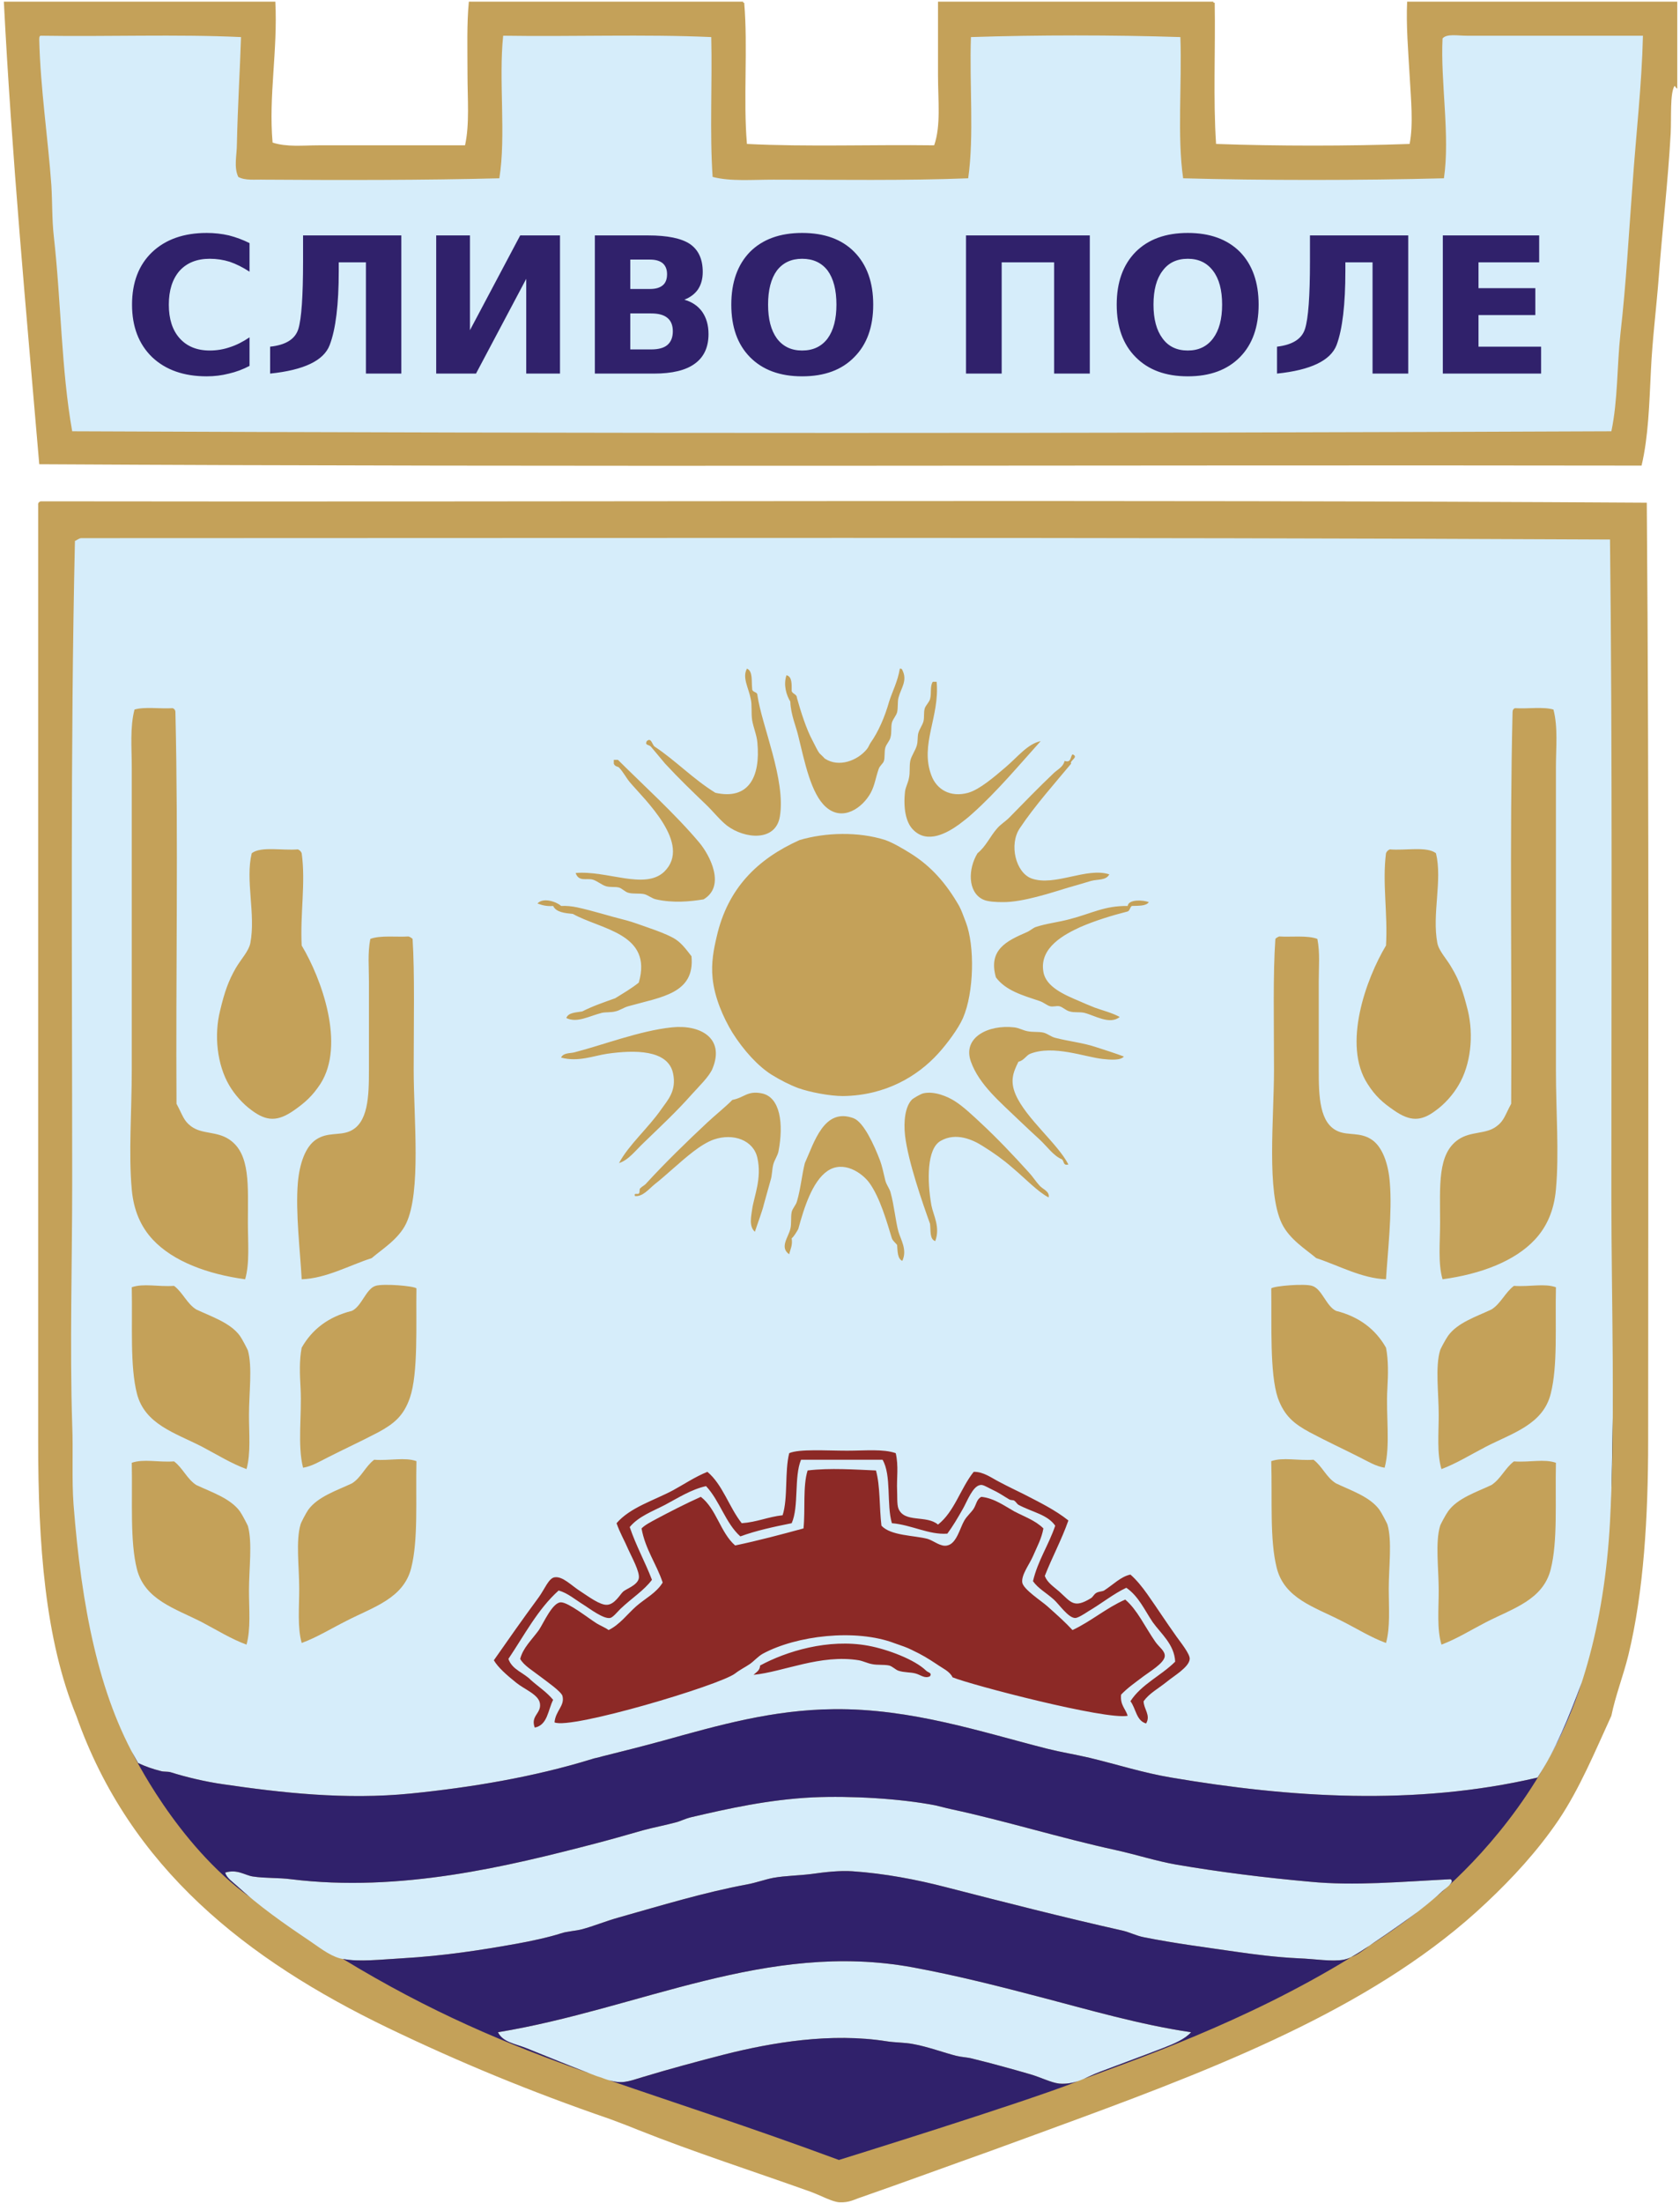 <svg version="1.2" xmlns="http://www.w3.org/2000/svg" viewBox="0 0 612 802" width="612" height="802">
	<title>Slivo-Pole-pdf</title>
	<style>
		.s0 { fill: #d6edfa;stroke: #2c2e35;stroke-width: 1.1 } 
		.s1 { fill: #c4a159 } 
		.s2 { fill: #30216b } 
		.s3 { fill: #8c2926 } 
	</style>
	<path id="Path 1" class="s0" d="m5.7 7.4c-3.9 0.2 88.1 0.4 88.1 0.4l-1.1 50 84 0.6 0.6-48 85.8-2.4 1.2 49.2 54 1.2 27.6 1.2 1.2-49.2 88.2-1.8 2.4 48 82.8 1.8-2.4-50.4h86.9l-12.5 154.2-573.4 2z"/>
	<path id="Path 2" class="s0" d="m20.1 190.4l573.6 1.2-7.2 415.2c0 0-48.2 98.8-92.4 113.4-44.2 14.7-166.8 73.8-183.6 70.8-16.8-3-168.6-51.6-193.8-72-25.2-20.4-86.8-73.8-94.8-136.8-8-63-1.6-113.3-1.6-113.3z"/>
	<path id="Path 3" fill-rule="evenodd" class="s1" d="m1.4 0.6q49.4 0 98.9 0c0.9 18-2.5 34.3-1 51.3 5.2 1.7 11.1 1 16.8 1 17.1 0 35.8 0 53.3 0 1.7-7.6 0.9-16.8 0.9-25.9 0-9-0.3-18.4 0.5-26.4q49.9 0 99.9 0c-0.1 0.4 0.2 0.4 0.4 0.4 1.4 16.1-0.4 35.4 1 51.4 21.8 1.1 45.6 0.2 68.2 0.5 2.5-7.1 1.4-16.3 1.4-25.5 0-8.9 0-18.4 0-26.8q50.2 0 100.3 0c-0.1 0.4 0.2 0.4 0.5 0.4 0.3 17-0.6 35.2 0.5 51.4 22.4 0.8 48.1 0.8 70.5 0 1.4-7.1 0.5-16.1 0-25-0.5-8.8-1.3-18-0.9-26.8q49.2 0 98.4 0 0 15.8 0 31.6c-0.3 0.2-0.9-1.1-1-0.9-1.7 2.6-1.1 11.5-1.4 17.3-1 18-3.1 35.6-4.3 51.8-0.9 11.8-2.4 23.4-2.9 34.6-0.6 12.1-0.9 23.9-3.4 34.5-190.9-0.3-391.2 0.6-583.7-0.5-4.8-56.3-10-111.9-12.9-168.4zm12.9 13.9c0.4 17.4 3.2 36 4.4 52.8 0.4 6.3 0.2 12.5 0.9 18.7 2.7 24.1 2.7 48.5 6.7 71 185.8 0.8 374.9 0.8 560.7 0 2.4-11.5 2-23.5 3.3-35.5 2.1-18.4 3-35.8 4.4-54.2 1.3-18.6 3.4-36.6 3.8-54.3-21 0-43.9 0-64.3 0-3.2 0-7.2-0.8-8.7 1-0.8 15.5 2.8 35.5 0.5 50.9-30.3 0.8-66.6 0.8-95 0-2.2-15.3-0.4-34.5-1-51.4-24.3-0.8-52-0.8-76.3 0-0.6 16.9 1.2 36.1-1 51.4-22.3 0.9-48.1 0.5-71 0.5-7.8 0-15.6 0.7-22.1-1-1.1-16-0.1-34.1-0.5-50.9-24.3-1.1-50.7-0.1-75.8-0.5-1.7 16.1 1.1 36.6-1.4 51.9-26.5 0.7-58.4 0.7-85.5 0.5-3.6-0.1-7.1 0.4-9.6-1-1.7-3.6-0.5-7.9-0.5-12 0.3-13.9 1.1-26.5 1.5-38.9-23.4-1.1-48.8-0.1-73-0.5-0.5 0.1-0.5 0.8-0.5 1.5zm0.5 168c194.9 0.3 391.1-0.7 585.1 0.5 0.9 110.7 0.5 228.4 0.5 341.2 0 28.1-1.6 55.2-7.2 78.3-1.9 7.7-4.7 14.7-6.2 22.1-6.1 13.3-11.5 26.4-19.2 37.9-7.6 11.2-16.7 21.1-26.4 30.2-38.6 36.5-93.4 58.3-148.8 78.7-10.3 3.8-21 7.7-31.7 11.6-14.9 5.3-31.5 11.4-47 16.8-2.6 0.8-4.4 2.1-8.2 1.9-2.7-0.2-6.7-2.5-10.6-3.9-20.7-7.4-42.2-14.3-62.8-22.5-3.4-1.4-6.9-2.7-10.1-3.9-29.1-10-55.1-20.8-80.7-33.1-51.7-24.9-94.2-58.3-113.7-113.7-11.4-27.8-13.9-62.3-13.9-99.9 0-112.1 0-229 0-340.8-0.1-0.8 0.3-1.2 0.9-1.4zm462.3 502.5c-16.7-1.5-32.6-3.5-48.5-6.2-7.4-1.3-14.8-3.7-22.1-5.3-20.6-4.5-40-10.6-60-14.9-1.9-0.4-4-1-5.8-1.4-13-2.5-30.7-3.5-44.6-2.9-16.3 0.8-31.3 4.2-44.2 7.2-2.5 0.6-4.3 1.6-5.7 1.9-4 1.1-8 1.8-12 2.9-5.9 1.7-12.3 3.5-17.3 4.8-31.9 8.3-71.1 17.9-110.9 13-4.5-0.6-9.4-0.3-13.9-1-2.8-0.4-5.7-2.8-10.1-1.4 0.7 2.1 2.8 3.4 4.3 4.8 8.1 7.4 16.9 13.6 26 19.7 3.6 2.4 7.5 5.6 11.5 6.7 5.7 1.5 14.8 0.4 22.5 0 15.6-0.9 28.9-3 41.8-5.3 5.1-0.9 12-2.4 16.3-3.8 2.4-0.8 5-0.8 7.7-1.5 4.1-1.1 8.7-3 13.4-4.3 15.6-4.4 31-9.1 46.6-12 3.3-0.6 6.5-1.8 9.6-2.4 4.5-0.8 9.2-0.8 13.9-1.4 5-0.7 10.2-1.3 14.9-1 11.7 0.8 23.3 3 34.1 5.8 21.8 5.6 42.5 10.9 64.3 15.8 2.6 0.6 5.1 1.9 7.7 2.4 11.5 2.3 22 3.6 33.6 5.3 7 1 14.6 2 23 2.4 5.7 0.2 12 1.3 16.3 0.5 3.1-0.6 7.6-4 11.1-6.3 9.1-6 17.6-12 24.9-18.7 1.2-1.1 4.7-3.4 2.9-4.3-18 0.9-35 2.5-51.3 0.9zm-447.4-489.1c-1 0-2 1-2.4 1-1.7 74.4-1 156.1-1 233.7 0 29.1-0.9 59.4 0 87.9 0.4 9.9-0.2 20 0.5 29.3 2.9 37.1 9.1 69.2 23.5 94 2.8 1.3 5.4 2.2 8.2 2.9 1.3 0.4 2.6 0.1 3.8 0.5 5.4 1.7 12.5 3.4 18.8 4.3 21.2 3.1 44.7 5.8 68.6 3.4 21.9-2.2 44.7-6 65.8-12.5 1.1-0.4 2.6-0.6 3.8-1 7.6-1.9 14.8-3.7 22.1-5.7 20.2-5.6 40-11.3 62.4-11.5 28.3-0.3 54 8.4 77.7 14.4 5.2 1.3 10.3 2.1 15.4 3.3 10 2.4 19.6 5.5 29.8 7.2 43 7.3 88.8 10.4 133.4 0 15.4-23.9 24.4-56 26.4-93.1 2-37.2 0.5-79 0.5-119 0-79.3 0.4-161.8-0.5-238.6-180.9-0.9-376.5-0.5-556.8-0.5zm350.4 531.4c-16-4.2-31.3-8.1-47.5-11.1-53.3-9.8-99.5 15.1-151.2 23.6 1.7 3.6 6.3 4.2 10.1 5.7 7.8 3.1 17.4 7.1 25.4 10.1 1 0.4 2 0.6 2.9 1 6.2 2.3 8.2 1.4 14.4-0.5 9.9-3 20-5.7 29.7-8.2 17.4-4.4 38.9-8 59.1-4.8 3.1 0.5 6.5 0.4 9.6 1 5.2 0.9 11.7 3.3 15.8 4.3 2 0.5 3.9 0.5 5.8 1 7.3 1.8 14.2 3.7 21.1 5.7 3.8 1.1 7.7 3.1 10.6 3.4 5.9 0.5 9.8-2.4 14.8-4.3 7.9-3 15.9-5.9 23.1-8.7 3.9-1.5 7.9-3.2 10.1-5.7-18.5-2.7-37.7-8.3-53.8-12.5z"/>
	<path id="Path 4" fill-rule="evenodd" class="s2" d="m380.1 727.3c-16-4.2-31.3-8.1-47.5-11.1-53.3-9.8-99.5 15.1-151.2 23.6 1.7 3.6 6.3 4.2 10.1 5.7 7.2 2.9 15.8 6.4 23.3 9.3-30.6-10.8-58-22.3-89.9-41.7 5.8 1.2 14.2 0.2 21.4-0.2 15.6-0.9 28.9-3 41.8-5.3 5.1-0.9 12-2.4 16.3-3.8 2.4-0.8 5-0.8 7.7-1.5 4.1-1.1 8.7-3 13.4-4.3 15.6-4.4 31-9.1 46.6-12 3.3-0.6 6.5-1.8 9.6-2.4 4.5-0.8 9.2-0.8 13.9-1.4 5-0.7 10.2-1.3 14.9-1 11.7 0.8 23.3 3 34.1 5.8 21.8 5.6 42.5 10.9 64.3 15.8 2.6 0.6 5.1 1.9 7.7 2.4 11.5 2.3 22 3.6 33.6 5.3 7 1 14.6 2 23 2.4 5.7 0.2 12 1.3 16.3 0.5q1.5-0.3 2.7-0.9c-39.2 24.1-80 37.7-97.4 44.3 1.9-0.9 3.8-1.8 5.9-2.6 7.9-3 15.9-5.9 23.1-8.7 3.9-1.5 7.9-3.2 10.1-5.7-18.5-2.7-37.7-8.3-53.8-12.5zm118.8-19c5.9-3.8 11.8-7.9 17.5-12.3-5.2 3.8-10.3 7.4-15.8 11.1q-0.9 0.6-1.7 1.2zm-6.7 4.2c2.5-1 4.6-2.6 6.7-4.2q-3.3 2.2-6.7 4.2zm-186.6 73.8c0 0 67.1-20.8 86.9-28.6-2 0.6-4.2 1-6.6 0.8-2.9-0.3-6.8-2.3-10.6-3.4-6.9-2-13.8-3.9-21.1-5.7-1.9-0.5-3.8-0.5-5.8-1-4.1-1-10.6-3.4-15.8-4.3-3.1-0.6-6.5-0.5-9.6-1-20.2-3.2-41.7 0.4-59.1 4.8-9.7 2.5-19.8 5.2-29.7 8.2-5.5 1.7-7.7 2.6-12.5 1.1 24.5 8.5 51.2 17 83.9 29.1zm-257.5-148.5c0 0 16.1 33.5 42.9 52.8q-2.4-2-4.7-4.1c-1.5-1.4-3.6-2.7-4.3-4.8 4.4-1.4 7.3 1 10.1 1.4 4.5 0.7 9.4 0.4 13.9 1 39.8 4.9 79-4.7 110.9-13 5-1.3 11.4-3.1 17.3-4.8 4-1.1 8-1.8 12-2.9 1.4-0.3 3.2-1.3 5.7-1.9 12.9-3 27.9-6.4 44.2-7.2 13.9-0.6 31.6 0.4 44.6 2.9 1.8 0.4 3.9 1 5.8 1.4 20 4.3 39.4 10.4 60 14.9 7.3 1.6 14.7 4 22.1 5.3 15.9 2.7 31.8 4.7 48.5 6.2 16.3 1.6 33.3 0 51.3-0.9 0.9 0.5 0.4 1.3-0.5 2.2 13.7-12.6 36.8-38 48.3-73.8-4.8 12.9-9.5 24.4-16.1 34.6-44.6 10.4-90.4 7.3-133.4 0-10.2-1.7-19.8-4.8-29.8-7.2-5.1-1.2-10.2-2-15.4-3.3-23.7-6-49.4-14.7-77.7-14.4-22.4 0.2-42.2 5.9-62.4 11.5-7.3 2-14.5 3.8-22.1 5.7-1.2 0.4-2.7 0.6-3.8 1-21.1 6.5-43.9 10.3-65.8 12.5-23.9 2.4-47.4-0.3-68.6-3.4-6.3-0.9-13.4-2.6-18.8-4.3-1.2-0.4-2.5-0.1-3.8-0.5-2.8-0.7-5.4-1.6-8.2-2.9q-1.1-2-2.2-4zm477.4 50.6q-1.8 1.7-3.8 3.3c1.5-1.2 3.3-2.7 5.3-4.5-0.6 0.5-1.1 0.9-1.5 1.2zm1.5-1.2q0.5-0.4 0.9-0.9-0.4 0.5-0.9 0.9z"/>
	<path id="Path 5" class="s1" d="m551.9 257.8c4.6 0.3 10.2-0.6 14 0.5 1.7 6.5 0.9 13.9 0.9 21.1 0 35.4 0 73.7 0 110 0 15.2 1.2 30.5 0 43.6-0.7 7.8-3.4 13.7-7.7 18.3-7.3 7.8-19.6 12.5-33.6 14.4-1.7-5.8-0.9-13.3-0.9-20.7 0-13.4-1-25 6.7-30.2 4.6-3.1 10-1.8 13.9-4.8 2.7-2 3-3.9 5.3-8.2 0.3-47.3-0.6-96 0.5-142.5 0-0.8 0.3-1.3 0.9-1.5zm-45.6 51.4c5.6 0.5 13.4-1.2 16.8 1.4 2.4 9.9-1.5 22.1 0.5 32.7 0.6 3 3.4 5.7 5.3 9.1 2.8 4.7 4.1 8.7 5.8 15.4 2.2 9.1 1.1 19.8-3.4 27.3-2 3.4-5 6.8-8.2 9.1-5.4 4.1-9.4 4.1-15.3 0-4.1-2.8-6.8-5.2-9.6-9.6-9.3-14.3-0.5-38.4 6.7-50.4 0.7-11.5-1.4-22.8 0-33.6q0.4-1 1.4-1.4zm-40.3 31.7c4 0.3 10.3-0.5 13.9 0.9 1 5.1 0.5 10.3 0.5 15.4 0 11.1 0 21.5 0 32.2 0 9.6 0.2 19.7 7.2 22.5 3.7 1.5 7.9 0.2 12 2.9 4 2.6 6.2 8.9 6.7 15.8 0.9 10.8-0.8 25.3-1.4 35.1-8.8-0.3-17.4-5.1-25.4-7.7-3.8-3.2-9.7-6.8-12.5-12.5-5.7-11.6-2.9-38.2-2.9-56.1 0-17.4-0.4-35 0.5-47.6 0.3-0.4 0.9-0.7 1.4-0.9zm100.8 127.7c-0.3 14.2 0.7 28.6-1.9 38.8-2.8 11.1-13.7 14.2-23.5 19.2-5.6 2.9-10.9 6.2-16.3 8.2-1.7-5.7-1-12.8-1-19.7 0-8-1.3-17.5 0.5-23.5 0.1-0.5 2.1-4.2 2.9-5.3 3.4-4.8 10.3-7 15.8-9.6 3.4-2.1 5-6.2 8.2-8.6 5.9 0.4 11-1 15.3 0.5zm-62.4 65.7c-3.2-0.5-6.1-2.3-9.1-3.8-5.7-2.9-11.8-5.7-18.2-9.1-5.7-3.1-9.2-5.9-11.6-12.5-3-8.9-2.2-26.8-2.4-39.9 1.2-0.9 12.2-1.8 14.9-0.9 3.6 1.1 5.1 7.4 8.7 9.1 8.4 2.1 14.4 6.7 18.2 13.4 0.9 4.5 0.8 9.7 0.5 14.9-0.6 9.7 1.2 20.5-1 28.8z"/>
	<path id="Path 6" class="s3" d="m326.3 529c1.1 4.6 0.3 9.3 0.5 13.5 0.1 2-0.1 5.2 0.5 6.7 2.2 5.3 10.2 2.2 14.4 5.8 6-4.7 8.2-13.2 13-19.2 3.6-0.1 6.6 2.3 9.6 3.8 2.8 1.5 5.8 2.9 8.6 4.3 5.6 2.9 11.4 5.7 16.3 9.6-2.5 7.1-5.9 13.3-8.6 20.2 0.9 2.4 3.1 3.8 5.3 5.7 4.3 3.9 5.3 6.2 11.5 2.4 0.7-0.4 1.1-1.4 1.9-1.9 1-0.6 2.2-0.5 2.9-0.9 3.3-2.1 6.1-5.1 9.6-5.8 2.1 1.8 4.3 4.5 6.2 7.2 3.6 5.1 6.4 9.5 10.6 15.4 1.5 2.1 4.9 6.3 4.8 8.1-0.2 3-5.8 6.2-8.2 8.2-3.5 2.8-6.4 4.2-8.6 7.2 0 2.8 2.7 5.1 0.9 8.1-3.6-1-3.7-5.5-5.7-8.1 4-6.2 11.2-9.3 16.3-14.4-0.3-6.3-5.2-10.2-8.2-14.4-2.9-4.3-5.1-9.4-9.6-12.5-4.7 2.2-8.8 5.6-13.9 8.6-1.5 1-3.9 2.5-4.8 2.4-2.5-0.1-5.8-5-7.7-6.7-2.9-2.6-5.7-4-7.6-6.7 1.8-7.6 5.7-13.1 8.1-20.2-2.9-4.1-8.1-4.8-13.4-7.6-0.5-0.3-0.9-1.1-1.5-1.5-0.4-0.3-1.3-0.1-1.9-0.5-2.4-1.4-3.3-2.2-6.7-3.8-1.8-0.9-2.9-1.6-3.8-1.4-2.8 0.4-4.8 6-6.3 8.6-2.1 3.7-3.7 6.4-5.7 9.1-6.7 0.5-13-3.2-20.2-3.8-2-6.8-0.1-17.5-3.4-23.1q-14.8 0-29.7 0c-2.6 6.3-0.7 17-3.4 23.1-6.5 1.3-13 2.7-18.7 4.8-5.4-4.8-7.5-13-12.5-18.3-5.4 1.2-10.2 4.3-14.9 6.8-4.4 2.3-9.7 4.2-12.9 8.1 2.3 6.8 5.6 12.7 8.1 19.2-2.9 3.9-7.3 6.6-11.5 10.6-1.2 1.2-2.8 3.2-3.8 3.3-2.4 0.4-7.4-3.4-9.6-4.8-3.1-1.9-5.8-4.3-9.1-5.2-7.6 6.8-12.5 16.3-18.3 24.9 1.4 4 5.6 5 8.2 7.7 2.7 2.4 5.8 4.4 8.1 7.2-1.9 3.7-2 9.2-6.7 10.1-1.6-4.3 2.4-5.1 1.9-8.7-0.4-3.3-5.5-5.1-8.6-7.6-3.5-2.8-6.6-5.5-8.2-8.2 5.6-8 10-14.3 16.4-23 2.1-2.9 3.6-6.9 5.7-7.2 3-0.5 6.1 3 9.6 5.2 2.8 1.8 7 5 9.6 4.8 2.8-0.2 4.7-3.8 5.8-4.8 1.1-1 5.2-2.3 5.7-4.8 0.5-2.3-2.7-8-3.8-10.5-1.5-3.5-3-5.9-4.3-9.6 5-5.8 13.7-8.3 20.6-12 3.7-2 8-4.9 12.5-6.7 5.6 4.7 7.9 12.9 12.5 18.7 5.6-0.4 9.5-2.3 14.9-2.9 2-6.3 0.7-15.9 2.4-22.6 3.7-1.6 13.4-0.9 21.1-0.9 6.6 0 13.1-0.7 17.7 0.9z"/>
	<path id="СЛИВО ПОЛЕ" class="s2" aria-label="СЛИВО ПОЛЕ"  d="m90.9 122.8v10.4q-3.6 1.9-7.5 2.8-3.9 1-8.1 1-12.5 0-19.9-7-7.3-7.1-7.3-19.1 0-12.1 7.3-19.1 7.4-7 19.9-7 4.2 0 8.1 0.9 3.9 1 7.5 2.8v10.4q-3.7-2.4-7.2-3.6-3.5-1.1-7.3-1.1-7 0-11 4.4-3.9 4.5-3.9 12.3 0 7.8 3.9 12.2 4 4.5 11 4.5 3.8 0 7.3-1.2 3.5-1.1 7.2-3.6zm7.5 13.2v-9.8q8.6-0.9 10.3-6.5 1.7-5.6 1.7-24.5v-9.5h35.8v50.3h-12.9v-40.5h-9.9v3.1q0 18.4-3.3 27-3.2 8.5-21.7 10.4zm91.1-50.3h14.5v50.3h-12.3v-34.5l-18.3 34.5h-14.5v-50.3h12.3v34.5zm40.1 19.5h7.2q3.1 0 4.7-1.4 1.5-1.3 1.5-4 0-2.5-1.5-3.9-1.6-1.4-4.7-1.4h-7.2zm0 22h7.6q4 0 5.9-1.6 2-1.7 2-5 0-3.3-2-4.9-1.9-1.6-5.9-1.6h-7.6zm19.7-18.1q4.2 1.2 6.5 4.4 2.3 3.3 2.3 8.1 0 7.2-5 10.8-4.9 3.6-14.9 3.6h-21.5v-50.3h19.4q10.5 0 15.2 3.1 4.7 3.2 4.7 10.2 0 3.7-1.7 6.3-1.7 2.5-5 3.8zm42.9-14.9q-5.9 0-9.2 4.3-3.2 4.4-3.2 12.4 0 7.9 3.2 12.3 3.3 4.4 9.2 4.4 6 0 9.3-4.4 3.2-4.4 3.2-12.3 0-8-3.2-12.4-3.3-4.3-9.3-4.3zm0-9.4q12.2 0 19 6.9 6.9 7 6.9 19.2 0 12.2-6.9 19.1-6.8 7-19 7-12.1 0-19-7-6.8-6.9-6.8-19.1 0-12.2 6.8-19.2 6.9-6.9 19-6.9zm59.7 0.9h45.1v50.3h-13v-40.5h-19.1v40.5h-13zm80.8 8.5q-6 0-9.2 4.4-3.3 4.3-3.3 12.3 0 7.9 3.3 12.3 3.2 4.4 9.2 4.4 5.9 0 9.2-4.4 3.3-4.4 3.3-12.3 0-8-3.3-12.3-3.3-4.4-9.2-4.4zm0-9.4q12.1 0 19 6.9 6.8 7 6.8 19.2 0 12.2-6.8 19.1-6.9 7-19 7-12.1 0-19-7-6.9-6.9-6.9-19.1 0-12.2 6.9-19.2 6.9-6.9 19-6.9zm32.5 51.2v-9.8q8.5-1 10.2-6.5 1.8-5.6 1.8-24.5v-9.5h35.8v50.3h-13v-40.5h-9.9v3.1q0 18.4-3.2 27-3.3 8.5-21.7 10.4zm60.4 0v-50.3h35.1v9.8h-22.1v9.4h20.7v9.8h-20.7v11.5h22.8v9.8z"/>
	<path id="Path 8" class="s1" d="m566.8 532.5c-0.3 14.1 0.7 28.6-1.9 38.8-2.8 11.1-13.7 14.2-23.5 19.2-5.6 2.9-10.9 6.2-16.3 8.2-1.7-5.7-1-12.8-1-19.7 0-8-1.3-17.5 0.5-23.5 0.1-0.5 2.1-4.2 2.9-5.3 3.4-4.8 10.3-7 15.8-9.6 3.4-2.2 5-6.2 8.2-8.6 5.9 0.4 11-1 15.3 0.5zm-88.3-1.1c3.2 2.4 4.7 6.5 8.2 8.6 5.4 2.6 12.3 4.8 15.8 9.6 0.8 1.1 2.7 4.8 2.9 5.3 1.8 6 0.5 15.5 0.5 23.5 0 6.9 0.6 14-1 19.7-5.5-2-10.7-5.3-16.3-8.1-9.8-5-20.7-8.1-23.5-19.2-2.6-10.3-1.6-24.7-2-38.9 4.4-1.5 9.5-0.1 15.4-0.5zm-206.4-288c2.2 0.9 1.6 4.5 1.9 7.2-0.1 1.6 1.9 1.1 1.9 2.4 1.6 11.2 10.4 30.9 8.2 44.2-1.5 9.3-12.8 8.2-19.2 3.4-2.6-2-4.9-5-7.7-7.7-4.9-4.7-10-9.6-14.9-14.9-1.8-2.1-3.3-4-5.2-6.2-0.7-0.8-2.3-0.4-1.5-2 1.7-1.5 1.9 1.3 2.9 2 7.8 5.2 14 11.8 22.1 16.8 12 2.7 16.5-5.6 15.3-18.3-0.2-2.6-1.4-5.3-1.9-8.1-0.4-2.8 0-5.5-0.5-7.7-0.8-4.2-3.2-7.8-1.4-11.1zm55.7 0c0.5 0 0.8 0.1 0.9 0.5 2 3.9-0.5 6.6-1.4 10.1-0.4 1.5-0.1 3.6-0.5 5.3-0.3 1.2-1.5 2.4-1.9 3.8-0.4 1.7 0 3.5-0.5 5.3-0.3 1.4-1.5 2.4-1.9 3.8-0.4 1.5-0.1 3.5-0.5 4.8-0.3 1-1.5 1.7-1.9 2.9-1.1 3.1-1.4 5.9-2.9 8.7-3 5.5-10.2 10.6-16.3 5.2-5.5-4.8-7.8-16.6-10.1-25.9-0.8-3.5-2.7-7.6-2.9-12.5-1.4-2.3-2.6-6-1.4-9.6 2.1 0.5 1.9 3.3 1.9 5.8 0.4 1.1 1.9 1.1 1.9 2.4 1.4 5 3.4 11.4 5.8 15.8 0.8 1.5 1.7 3.5 2.4 4.4 0 0 1.9 1.8 1.9 1.9 5.2 3.5 12.1 0.7 15.4-3.4 0.6-0.7 0.8-1.5 1.4-2.4 2.7-3.8 5.1-9.2 6.7-14.9 1.2-3.8 3.1-7.2 3.9-12zm12 4.8q0.7 0 1.4 0c1.2 12.7-6.2 22.8-1.9 34.1 1.9 5.1 6.9 8.1 13.4 6.3 4.2-1.2 9.5-5.8 13.5-9.2 4.5-3.8 8.1-8.6 12.9-9.6-7.4 8.2-16 18.5-24.9 26.4-1.4 1.3-3.2 2.7-4.8 3.9-4.3 3.1-11.6 7.3-16.8 1.9-2.6-2.6-3.6-7.8-2.9-13.9 0.2-1.6 1.1-3.1 1.4-4.8 0.5-2.1 0.1-4.2 0.5-6.3 0.4-1.9 1.9-3.8 2.4-5.7 0.4-1.4 0.2-3.1 0.5-4.3 0.4-1.6 1.5-2.9 1.9-4.4 0.4-1.5 0-3.2 0.5-4.8 0.4-1.1 1.6-2.2 1.9-3.3 0.6-2.1-0.1-4.7 1-6.3zm-116.2 28.4q0.7 0 1.5 0c8.4 8.4 21.1 19.9 29.7 30.2 3.9 4.7 9.6 15.8 1.5 20.6-4.9 0.8-11.1 1.4-17.3 0-1.5-0.3-2.8-1.5-4.3-1.9-1.9-0.4-4 0-5.8-0.5-1.2-0.3-2.3-1.6-3.4-1.9-1.5-0.4-3.2 0-4.8-0.5-1.6-0.5-3.1-1.9-4.8-2.4-2.2-0.6-5.1 0.9-6.2-2.4 11.4-1 25.1 6.2 32.2-0.4 10.5-10.1-7.3-26.5-12.5-32.7-1.4-1.7-2.3-3.6-3.9-5.3-0.4-0.4-1.5-0.3-1.9-1.4q0-0.7 0-1.4zm67.7 29.2c9.5-2.8 21.5-3.1 31.2 0 2.8 1 6.2 3 9.1 4.8 7.6 4.7 13.1 11 17.8 19.2 1 1.9 1.3 3 2.4 5.8 3.4 8.8 3 25.8-1 35-1.7 3.9-5.9 9.5-9.1 13-7.3 8-18.9 15.2-34.6 15.4-4.8 0-12.1-1.4-16.3-2.9-3.2-1.2-6.5-2.9-9.6-4.8-5-3.1-10.3-8.9-14.4-15.4-3.4-5.6-6.5-12.8-7.2-19.7-0.6-5.6 0.4-10.7 1.5-15.3 4-17.5 14.8-28.2 30.2-35.1zm-85 64.8c0.7-2 3.4-2 5.8-2.4 3.7-1.9 7.8-3.3 12-4.8 2.9-1.8 6-3.6 8.6-5.7 5.2-17.9-13.8-19.3-24-25-3-0.3-6.1-0.6-7.2-2.9-2.4 0.2-4.1-0.3-5.7-0.9 2.1-2.4 7.2-0.5 8.6 0.9 1.9-0.1 3.9 0.1 5.8 0.5 6 1.3 11.4 3.1 18.2 4.8 2.2 0.6 4.9 1.6 7.2 2.4 3.7 1.3 6.8 2.4 9.6 3.9 2.8 1.5 4.6 4 6.7 6.7 1.3 13.6-10.9 14.8-23 18.2-1.8 0.5-3.2 1.6-4.8 1.9-1.5 0.4-3.3 0.2-4.8 0.5-4.8 1.2-9 3.8-13 1.9zm212.2-42.2c-1 1.5-3.8 1.3-6.2 1.4-0.7 0.5-0.7 1.7-1.5 2-5.5 1.4-11.8 3.3-17.3 5.7-5.4 2.5-15 7.3-13.4 16.3 0.9 5.5 7.8 8.4 13 10.6 1.6 0.7 3.4 1.5 5.7 2.4 2.7 1 6.1 1.8 9.1 3.4-3.6 3-9.2-0.6-12.9-1.5-1.8-0.4-3.6 0-5.3-0.5-1.4-0.3-2.5-1.6-3.8-1.9-1.1-0.2-2.4 0.3-3.4 0-1.1-0.3-2.3-1.4-3.8-1.9-6.3-2.1-12.3-3.8-15.9-8.6-2.9-10.1 4-13.3 11.1-16.4 1.1-0.4 2.3-1.5 3.3-1.9 3.8-1.3 8.5-1.8 12.5-2.9 8.1-2.1 12.6-4.9 21.1-4.8 0.3-2.5 5.6-2.2 7.7-1.4zm-193 95c3.5-6.6 10.7-12.8 15.4-19.6 2.4-3.4 5.6-6.7 4.3-13-1.8-8.8-14.2-8.6-24-7.2-4.8 0.7-10.6 3.1-16.8 1.4 0.8-1.8 3.2-1.5 4.8-1.9 10.2-2.6 23.9-7.9 35.5-9.1 10.3-1.1 19.4 3.8 14.9 14.9-1.1 2.9-5.2 6.8-7.7 9.6-5.4 6.1-11.2 11.5-17.2 17.3-3.2 3-5.7 6.5-9.2 7.6zm49.5 25c-2.3-2-1.3-5.8-1-8.2 0.7-4.8 3.6-11.2 1.9-18.7-1.4-6.4-8.7-9.1-15.8-6.7-4.9 1.7-10.3 6.6-14.9 10.6-2.2 1.9-4.5 4-6.7 5.7-2.3 1.9-4.4 4.6-7.2 4.3-0.5-1.3 1-0.5 1.4-0.9 0.5-0.4 0.1-1.5 0.5-1.9 0.8-0.8 1.7-1.1 2.4-2 6.7-7.3 14.5-14.9 22.1-22 3-2.8 6.2-5.3 9.1-8.2 4.3-0.8 5.4-3.4 10.6-2.4 6.9 1.3 8.1 11.2 6.2 21.1-0.3 1.6-1.5 3.2-1.9 4.8-0.5 1.9-0.4 4-1 5.8-0.7 2.6-1.4 4.9-2.4 8.6-0.5 2.3-2.5 7.6-3.3 10.1zm107-12.5c-3.9-2-8.3-6.7-13.4-11-3.1-2.7-6.7-5.3-10.6-7.7-3.6-2.3-9.7-5.1-15.3-1.9-5.1 2.8-5 14.5-3.4 23.5 0.7 3.6 3.3 7.9 1.4 13-2.1-0.7-1.6-3.8-1.9-6.3-2.7-7.5-8-22.7-9.1-32.1-0.6-5.4 0.1-10.5 2.4-13 0.4-0.5 3.3-2.2 4.3-2.4 4-0.9 8.9 1.2 11.5 2.9 3 1.9 6.5 5.2 9.6 8.1 5.9 5.5 11.7 11.6 17.3 17.8 1.5 1.6 2.5 3.3 3.9 4.8 1.1 1.3 3.8 2.1 3.3 4.3zm-53.3 23.1c-1.8-0.8-1.7-3.5-1.9-5.8-0.6-0.8-1.5-1.4-1.9-2.4-1.8-5.9-4.3-14.8-8.2-20.2-2.7-3.7-9.5-8.3-15.3-4.3-5.5 3.8-8.5 13.4-10.6 21.1-0.7 1.2-1.4 2.5-2.4 3.4 0.4 2.6-0.5 3.9-0.9 5.8-3.6-2.5-0.3-6.2 0.4-9.2 0.5-2 0.1-4.2 0.5-6.2 0.3-1.3 1.6-2.6 1.9-3.8 1.4-4.7 1.8-9.7 2.9-14 3.4-7.5 7-20.4 17.8-16.3 3.6 1.4 7.4 9.6 9.6 15.4 0.8 2.2 1.1 3.9 1.9 7.2 0.4 1.6 1.5 2.9 1.9 4.3 1.4 5.1 1.8 10.4 2.9 14.4 0.8 2.8 3.3 6.6 1.4 10.6z"/>
	<path id="Path 9" class="s3" d="m319.1 535.3c1.6 5.7 1.2 13.6 2 20.1 3.4 3.7 11.9 3.5 16.8 4.8 2.3 0.7 4.8 3 7.2 2.4 3.4-0.7 4.6-6.4 6.2-9.1 1-1.7 2.6-3 3.4-4.3 1-1.6 1.1-3.5 2.8-4.3 4.7 0.5 8.4 3.3 12 5.3 3.6 1.9 7.7 3.3 10.6 6.2-0.7 3.8-2.3 6.6-3.8 10.1-1.3 3-4.3 6.8-3.9 9.6 0.4 2.5 7.1 6.8 9.1 8.6 3.7 3.3 6.4 5.7 9.2 8.7 6.8-3.2 12.2-8 19.2-11.1 4.4 3.7 7.1 9.8 11 15.4 1.4 2 3.6 3.3 3.4 5.3-0.3 2.5-5.6 5.6-7.7 7.2-3.3 2.5-5.8 4.2-8.2 6.7-0.4 3.8 1.6 5.1 2.4 7.7-8 1.6-57.3-11.3-63.8-14-1-2.2-3.7-3.3-5.8-4.8-3.2-2.1-5.1-3.3-9.1-5.2-2-1-3.4-1.4-6.2-2.4-14.2-5.4-35.8-2.8-48 3.8-1.8 1-3.2 2.7-4.8 3.8-1.6 1.1-3.5 2-5.3 3.4-5.6 4.3-60 20.5-65.8 17.8 0.4-4.3 3.8-6 2.9-9.6-0.4-1.6-5.9-5.4-7.7-6.8-3.1-2.4-6.4-4.3-7.7-6.7 1-4 4.1-6.8 6.8-10.5 1.8-2.7 5-10.2 8.1-10.1 2.8 0.1 9.8 5.7 13 7.7 1.5 0.9 3.1 1.5 4.3 2.4 4.1-2 6.8-5.8 10.1-8.7 3.2-2.8 7.3-4.8 9.6-8.6-2.3-6.9-6.3-12-7.7-19.7 1.4-1.4 3.5-2.4 5.3-3.4 4.9-2.6 10.7-5.6 16.3-8.1 5.7 4.4 7.1 13 12.5 17.7 8.6-1.8 16.8-4 24.9-6.2 0.7-6.8-0.3-15.4 1.5-21.1 8.1-1 17.6-0.3 24.9 0zm19.7 74.9c-1.9 1-3.4-0.5-5.3-1-1.8-0.5-4.1-0.3-6.2-1-1-0.3-2.2-1.6-3.4-1.9-1.9-0.4-4.3-0.1-6.2-0.5-1.7-0.3-3.2-1.1-4.8-1.4-14-2.3-27.4 4.2-38.4 5.3 1-1 2.3-1.5 2.4-3.4 9.4-5.1 24.8-9.9 39.4-7.2 7 1.3 16.9 5 21.1 9.1 0.7 0.7 2.2 0.7 1.4 2z"/>
	<path id="Path 10" class="s1" d="m390.7 274.6c2.5 1-1.2 2.3-0.5 3.4-5.4 6.5-13.4 15.5-18.7 23.5-4 5.9-1.5 16.2 4.3 18.3 8.4 3 20.1-4.2 28.3-1.5-1.2 2.3-4.2 1.7-6.7 2.4-2.2 0.7-4.8 1.4-8.2 2.4-6 1.8-16.6 5.4-24 5.3-2 0-5.5-0.1-7.2-1-5.5-2.7-5.4-11.1-1.9-16.8 3.1-2.5 4.6-6.2 7.2-9.1 1.2-1.4 3-2.5 4.3-3.8 5.1-5.2 10.7-11 16.3-16.3 1.4-1.3 3.5-2.3 3.9-4.4 2.5 0.8 2-1.4 2.9-2.4zm18.7 110c-1.1 1.5-5 1.2-7.7 0.9-6.5-0.7-17.9-5.2-26.4-1.9-1.5 0.6-2.3 2.5-4.3 2.9-2 4-3.1 7.1-1 12 3.8 8.7 15.3 17.8 19.2 25.4-2 0.6-1.5-1.3-2.4-1.9-3-1.2-5.3-4.6-8.1-7.2-2.6-2.4-5.1-4.7-7.7-7.2-6.5-6.3-14.3-12.7-17.3-21.1-3.2-8.8 6.3-13.6 15.8-12.5 1.7 0.2 3.2 1.1 4.8 1.4 2 0.4 4 0.1 5.8 0.5 1.6 0.4 2.7 1.5 4.3 1.9 5 1.3 10.2 1.8 14.9 3.4 2.5 0.8 6.9 2.2 10.1 3.4zm-345.5-125.3c1.1 46.5 0.1 95.2 0.4 142.5 2.3 4.3 2.6 6.2 5.3 8.2 4 3 9.3 1.7 13.9 4.8 7.8 5.2 6.8 16.8 6.8 30.2 0 7.4 0.7 14.9-1 20.7-13.9-1.9-26.3-6.6-33.6-14.4-4.3-4.6-7-10.5-7.7-18.3-1.2-13.1 0-28.4 0-43.6 0-36.3 0-74.6 0-110 0-7.2-0.7-14.6 1-21.1 3.7-1.1 9.4-0.2 13.9-0.5 0.6 0.2 1 0.7 1 1.5zm46 51.3c1.5 10.8-0.6 22.1 0 33.6 7.2 12 16 36.1 6.8 50.4-2.9 4.4-5.6 6.8-9.6 9.6-5.9 4.1-9.9 4.1-15.4 0-3.2-2.3-6.2-5.7-8.2-9.1-4.4-7.5-5.6-18.2-3.3-27.3 1.6-6.7 3-10.7 5.7-15.4 2-3.4 4.7-6.1 5.3-9.1 2-10.6-1.9-22.8 0.5-32.7 3.4-2.6 11.2-0.9 16.8-1.4q1 0.4 1.4 1.4zm40.4 31.2c0.8 12.6 0.4 30.2 0.4 47.6 0 17.9 2.8 44.5-2.8 56.1-2.8 5.7-8.8 9.3-12.5 12.5-8.1 2.6-16.6 7.4-25.5 7.7-0.5-9.8-2.3-24.3-1.4-35.1 0.6-6.9 2.7-13.2 6.7-15.8 4.1-2.7 8.3-1.4 12-2.9 7-2.8 7.2-12.9 7.2-22.5 0-10.7 0-21.1 0-32.2 0-5.1-0.5-10.3 0.5-15.4 3.6-1.4 9.9-0.6 13.9-0.9 0.6 0.2 1.1 0.5 1.5 0.9zm-86.9 126.3c3.2 2.4 4.7 6.5 8.1 8.6 5.5 2.6 12.4 4.8 15.9 9.6 0.8 1.1 2.7 4.8 2.9 5.3 1.7 6 0.4 15.5 0.4 23.5 0 6.9 0.7 14-0.9 19.7-5.5-2-10.8-5.3-16.3-8.2-9.8-5-20.7-8.1-23.6-19.2-2.6-10.2-1.6-24.6-1.9-38.8 4.4-1.5 9.5-0.1 15.4-0.5zm46.1 37.4c-0.3-5.2-0.5-10.4 0.4-14.9 3.8-6.7 9.8-11.3 18.3-13.4 3.6-1.7 5.1-8 8.6-9.1 2.8-0.9 13.8 0 14.9 0.9-0.2 13.1 0.7 31-2.4 39.9-2.3 6.6-5.8 9.4-11.5 12.5-6.5 3.4-12.6 6.2-18.3 9.1-3 1.5-5.9 3.3-9.1 3.8-2.1-8.3-0.4-19.1-0.9-28.8zm-46.1 26.5c3.2 2.4 4.7 6.4 8.1 8.6 5.5 2.6 12.4 4.8 15.9 9.6 0.8 1.1 2.7 4.8 2.9 5.3 1.7 6 0.4 15.5 0.4 23.5 0 6.9 0.7 14-0.9 19.7-5.5-2-10.8-5.3-16.3-8.2-9.8-5-20.7-8.1-23.6-19.2-2.6-10.2-1.6-24.7-1.9-38.8 4.4-1.5 9.5-0.1 15.4-0.5zm88.3-0.1c-0.3 14.2 0.7 28.6-1.9 38.9-2.8 11.1-13.8 14.2-23.5 19.2-5.6 2.8-10.9 6.1-16.4 8.1-1.6-5.7-0.9-12.8-0.9-19.7 0-8-1.3-17.5 0.5-23.5 0.1-0.5 2-4.2 2.8-5.3 3.5-4.8 10.4-7 15.9-9.6 3.4-2.1 4.9-6.2 8.1-8.6 5.9 0.4 11.1-1 15.4 0.5z"/>
</svg>